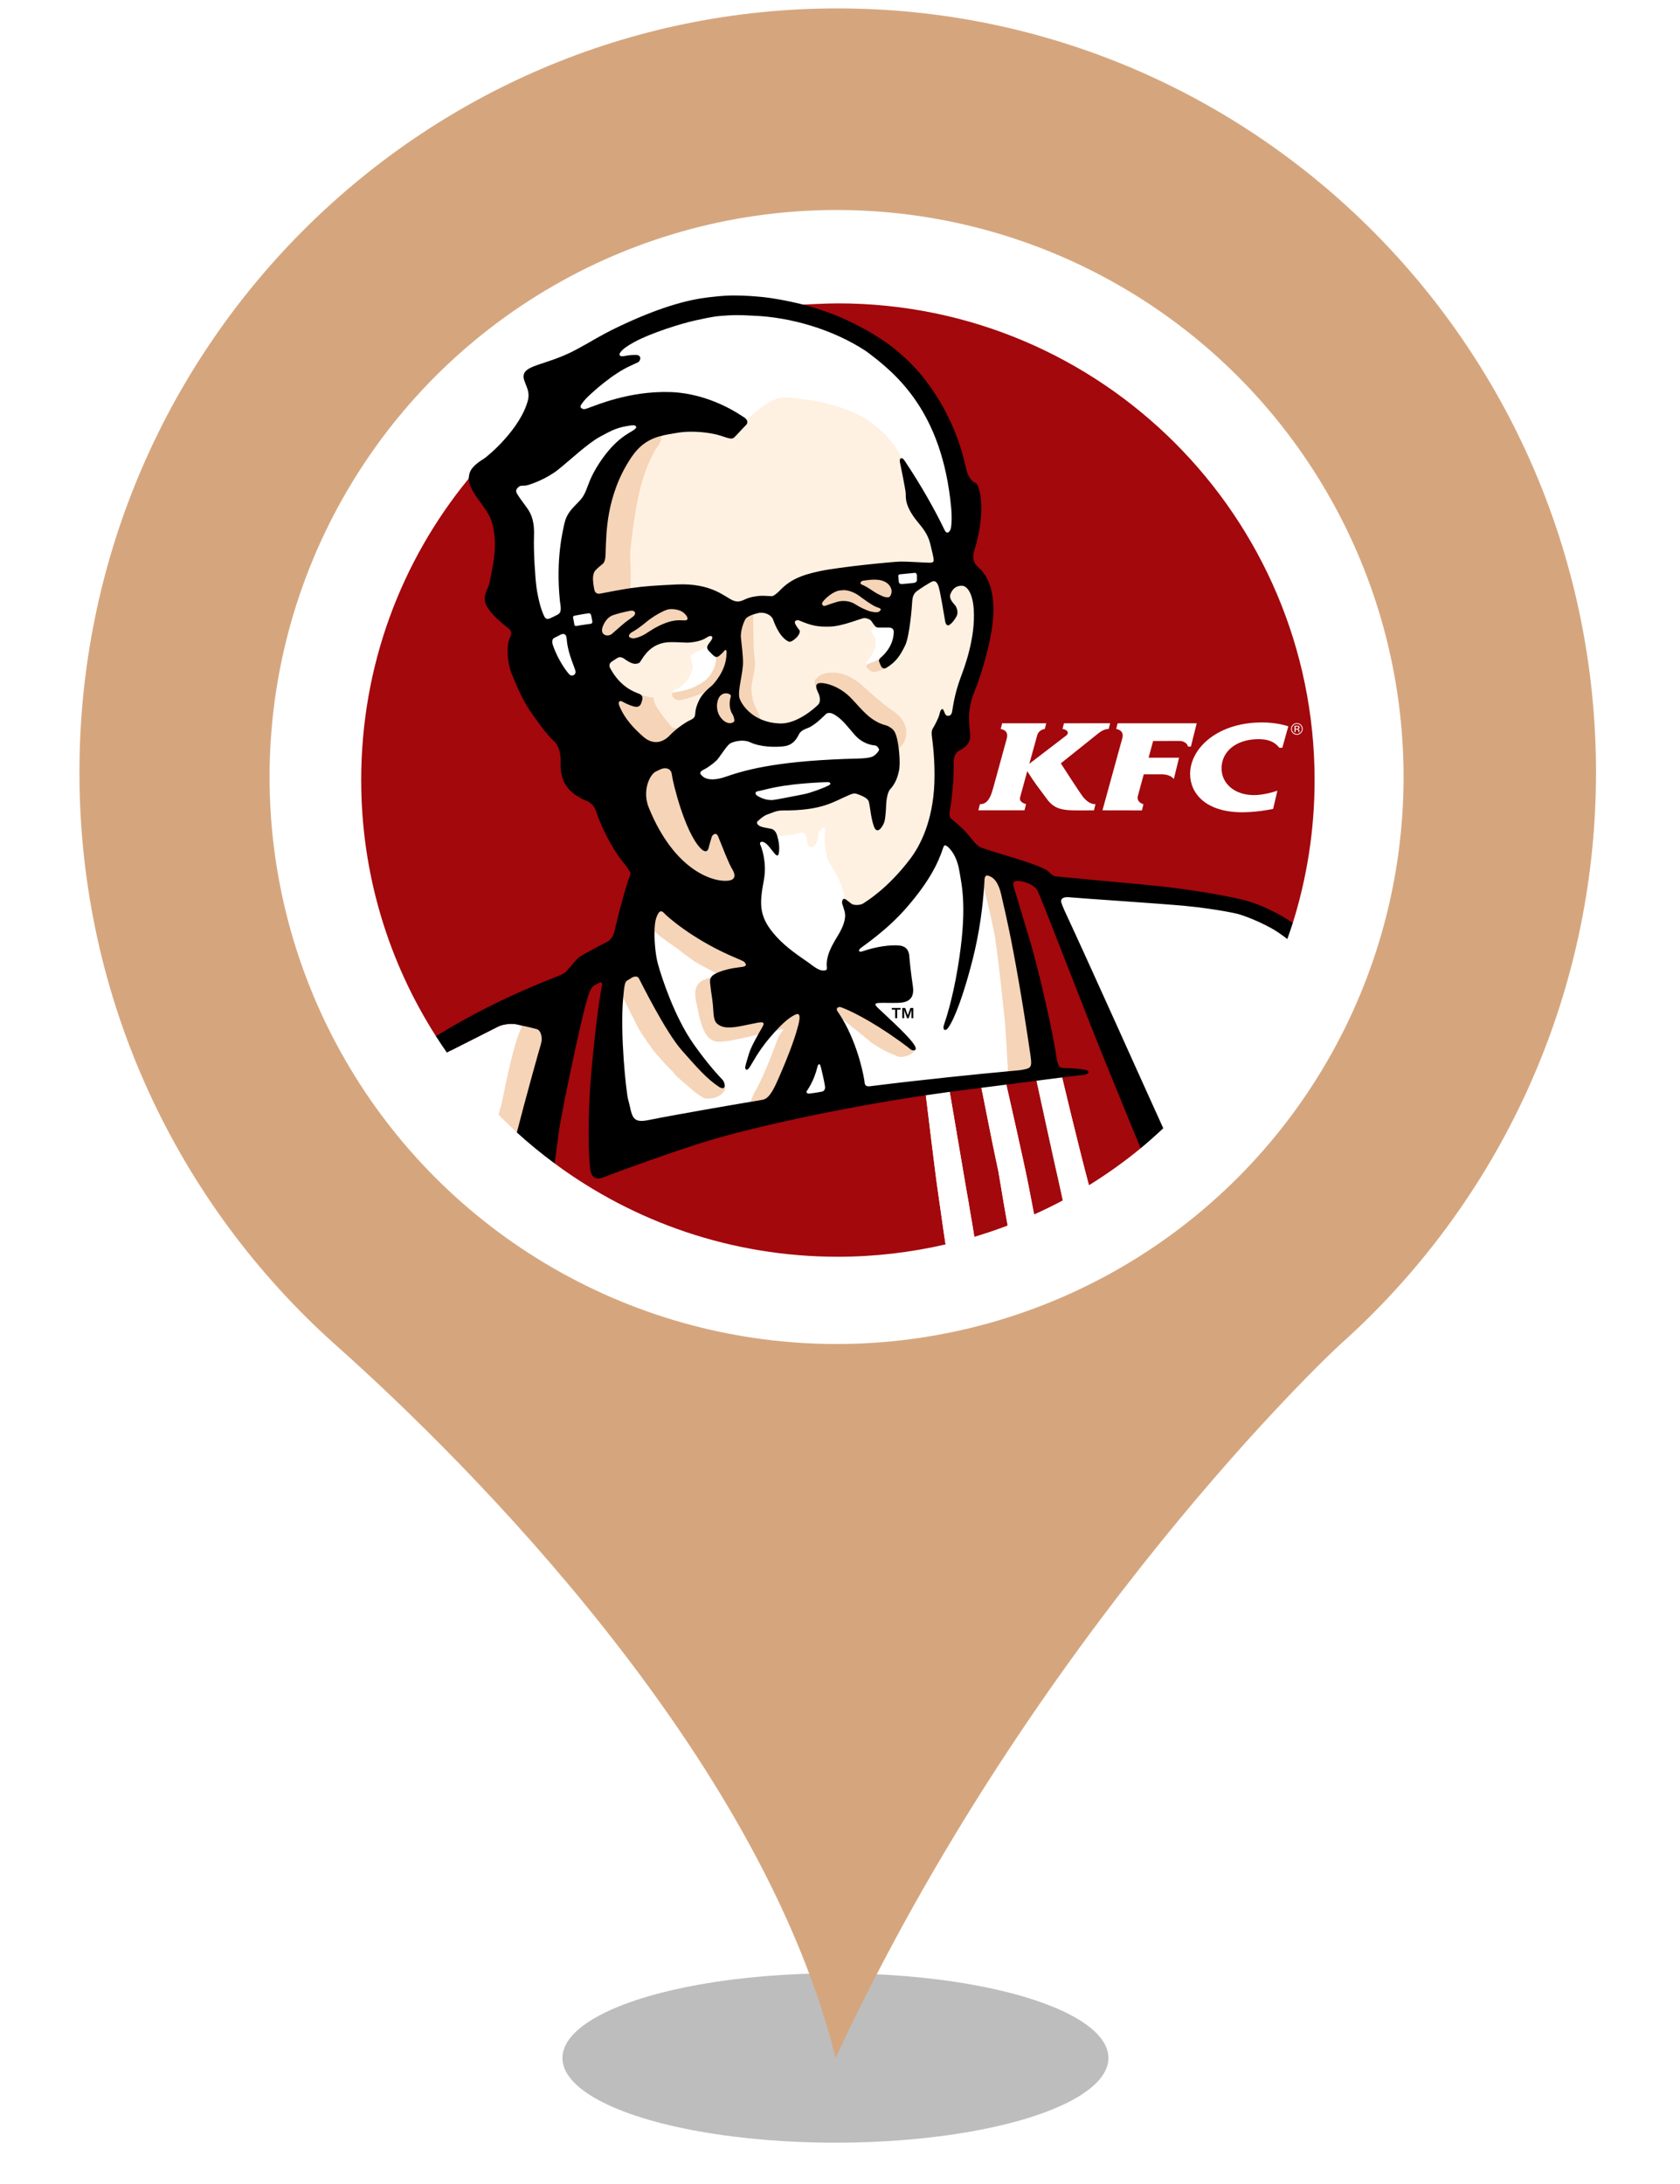 <?xml version="1.0" encoding="UTF-8" standalone="no"?><!-- Generator: Gravit.io --><svg xmlns="http://www.w3.org/2000/svg" xmlns:xlink="http://www.w3.org/1999/xlink" style="isolation:isolate" viewBox="0 0 400 520" width="400pt" height="520pt"><defs><clipPath id="_clipPath_DrCRBIsmyaA1pomKRHJlVPbqQ7hT2O7f"><rect width="400" height="520"/></clipPath></defs><g clip-path="url(#_clipPath_DrCRBIsmyaA1pomKRHJlVPbqQ7hT2O7f)"><g><defs><filter id="ilATuZFPJhJADxUzbiKU9SmYmmJnnBOH" x="-200%" y="-200%" width="400%" height="400%" filterUnits="objectBoundingBox" color-interpolation-filters="sRGB"><feGaussianBlur xmlns="http://www.w3.org/2000/svg" stdDeviation="4.294"/></filter></defs><g filter="url(#ilATuZFPJhJADxUzbiKU9SmYmmJnnBOH)"><ellipse vector-effect="non-scaling-stroke" cx="198.914" cy="490" rx="65" ry="20.167" fill="rgb(162,162,162)" fill-opacity="0.7"/></g><defs><filter id="bCnG0yV3Uo6gXIzqZMyVGGX02nvsq5vW" x="-200%" y="-200%" width="400%" height="400%" filterUnits="objectBoundingBox" color-interpolation-filters="sRGB"><feGaussianBlur xmlns="http://www.w3.org/2000/svg" stdDeviation="0"/></filter></defs><g filter="url(#bCnG0yV3Uo6gXIzqZMyVGGX02nvsq5vW)"><path d=" M 18.914 183.931 C 18.914 83.382 99.774 2 199.384 2 C 299.14 2 380 83.382 380 183.931 C 380 237.891 356.562 286.544 319.355 319.863 C 317.304 321.633 246.405 388.124 198.944 490 C 181.073 417.906 111.785 348.613 79.998 320.306 C 42.498 286.839 18.914 238.186 18.914 183.931 Z  M 311.005 183.931" fill="rgb(213,166,126)"/></g></g><circle vector-effect="non-scaling-stroke" cx="199.182" cy="185" r="135" fill="rgb(255,255,255)"/><circle vector-effect="non-scaling-stroke" cx="199" cy="184.333" r="120.333" fill="rgb(255,255,255)"/><g><g><g><g><g><path d=" M 199.503 72.23 C 196.775 72.23 191.452 72.515 191.235 72.528 C 192.266 72.803 111.615 114.181 111.615 113.747 C 111.59 113.887 111.552 114.003 111.478 114.095 C 95.49 133.653 86 158.498 86 185.731 C 86 208.176 92.539 229.081 103.783 246.695 C 103.859 246.654 132.413 274.311 132.063 277.019 C 150.923 290.97 174.242 299.228 199.499 299.228 C 208.321 299.228 216.891 298.186 225.139 296.286 C 224.988 295.392 224.852 294.496 224.729 293.614 L 223.239 283.151 C 222.79 280.289 220.446 260.834 220.446 260.834 L 220.438 260.777 L 222.933 259.819 C 222.933 259.819 226.213 259.955 226.131 259.965 C 226.131 259.965 229.457 279.531 230.036 282.925 L 230.661 286.517 C 230.903 287.964 231.107 289.399 231.405 290.885 C 231.614 292.122 231.8 293.307 231.983 294.487 C 234.674 293.679 237.324 292.781 239.925 291.788 C 239.529 289.564 239.099 287.272 239.063 286.933 L 237.723 278.973 C 235.952 270.761 234.824 264.67 233.997 260.618 C 233.879 260.036 233.659 259.001 233.659 259.001 L 236.221 257.977 L 239.6 258.24 C 239.6 258.24 243.911 277.105 244.987 282.809 L 246.217 289.159 C 248.529 288.114 250.818 287.009 253.041 285.813 L 252.33 282.554 C 252.255 282.239 252.172 281.86 252.075 281.438 C 250.628 275.065 246.784 257.314 246.784 257.314 L 249.867 256.103 L 252.878 256.527 L 252.892 256.527 C 252.892 256.527 256.761 272.892 259.271 282.206 C 263.582 279.531 267.713 276.592 271.607 273.38 C 271.607 273.38 307.549 219.578 307.806 219.756 C 311.175 209.015 313 197.585 313 185.731 C 312.999 123.047 262.184 72.23 199.503 72.23 Z " fill="rgb(163,8,12)"/></g></g></g></g><g><path d=" M 227.938 128.734 C 227.938 128.734 213.762 102.002 207.979 97.989 C 202.203 93.977 192.683 91.472 186.084 92.306 C 177.727 93.361 158.616 103.475 157.345 103.809 C 157.355 103.906 150.225 112.701 148.363 121.759 C 147.949 123.771 140.612 155.862 140.612 155.862 L 154.564 196.165 L 204.281 219.886 L 222.512 200.041 C 222.512 200.041 224.838 180.406 229.746 165.68 C 234.655 150.953 233.105 142.944 233.105 142.944 L 227.938 128.734 Z " fill="rgb(255,241,226)"/></g><g><path d=" M 171.139 231.466 C 170.988 231.523 170.85 231.585 170.721 231.643 C 170.85 231.585 170.988 231.523 171.139 231.466 Z " fill="rgb(255,255,255)"/><path d=" M 167.046 154.705 C 166.257 155.155 165.674 155.26 165.309 155.454 C 164.944 155.653 164.368 156.081 164.511 156.846 C 164.661 157.615 164.872 157.864 164.946 158.457 C 165.015 159.044 164.733 160.108 164.051 161.315 C 163.38 162.526 162.306 163.4 161.696 163.754 C 161.096 164.113 160.728 164.21 160.387 164.39 C 160.309 164.425 160.24 164.611 160.17 164.983 C 160.167 164.986 160.167 164.986 160.163 164.99 C 160.206 164.956 160.254 164.924 160.321 164.898 C 160.452 164.842 160.722 164.835 160.964 164.791 C 161.199 164.747 161.372 164.692 161.458 164.68 C 161.549 164.67 162.093 164.593 162.185 164.573 C 162.276 164.555 163.925 164.21 164.947 163.74 C 165.963 163.267 167.747 162.406 168.769 161.171 C 169.52 160.266 170.425 158.619 170.513 156.985 C 170.534 156.647 170.53 156.437 170.53 156.437 C 170.53 156.437 170.534 156.437 170.534 156.433 C 170.546 156.433 170.556 156.43 170.567 156.43 C 170.398 156.423 170.25 156.367 170.13 156.269 C 169.857 156.055 169.636 155.897 168.797 155.001 C 168.258 154.422 168.295 153.998 168.586 153.514 C 168.579 153.525 168.567 153.536 168.559 153.547 C 168.31 153.779 167.825 154.257 167.046 154.705 Z " fill="rgb(255,255,255)"/><path d=" M 208.728 149.363 C 208.728 149.363 208.268 149.402 208.11 149.472 C 207.984 149.524 207.747 149.612 207.585 149.829 C 207.424 150.05 207.386 150.436 207.725 150.851 C 208.07 151.264 208.544 152.036 208.505 152.697 C 208.48 152.988 208.523 153.938 208.214 154.622 C 207.869 155.398 207.471 156.163 207.197 156.508 C 207.039 156.711 206.309 157.519 206.202 158.091 C 206.173 158.211 206.202 158.344 206.259 158.47 C 206.259 158.47 206.267 158.463 206.267 158.473 C 206.263 158.477 206.267 158.484 206.263 158.491 C 206.278 158.446 206.296 158.402 206.331 158.361 C 206.514 158.157 206.885 157.95 207.531 157.751 C 208.389 157.479 208.997 157.156 209.471 156.795 C 209.414 156.862 209.399 156.939 209.363 157.016 C 209.412 156.897 209.467 156.78 209.574 156.687 C 209.829 156.468 213.192 154.21 213.278 150.565 C 213.311 149.196 211.535 149.015 210.796 148.991 C 210.246 148.967 209.211 149.471 208.773 149.365 C 208.766 149.362 208.753 149.35 208.737 149.347 C 208.744 149.347 208.744 149.35 208.744 149.35 C 208.745 149.359 208.731 149.359 208.728 149.363 Z " fill="rgb(255,255,255)"/><path d=" M 172.907 174.528 C 172.907 174.528 186.277 178.662 192.672 171.234 C 199.066 163.806 210.111 175.174 210.821 178.533 C 211.532 181.891 194.222 191.192 188.99 191.386 C 183.758 191.579 163.025 188.802 163.025 186.671 C 163.025 184.539 172.907 174.528 172.907 174.528 Z " fill="rgb(255,255,255)"/><path d=" M 227.776 121.404 C 225.65 98.855 215.275 87.554 207.818 82.069 C 199.981 76.905 181.339 72.357 172.552 72.768 C 162.186 73.252 138.245 84.56 137.319 85.395 C 136.436 86.201 120.381 113.047 122.366 117.844 C 124.352 122.64 127.166 145.291 128.083 147.11 C 128.362 147.655 132.941 162.413 135.963 161.869 C 139.008 161.321 141.847 147.862 141.711 146.82 C 141.324 143.849 135.932 130.461 136.35 128.573 C 136.774 126.69 151.176 104.143 152.207 103.351 C 152.934 102.797 177.638 99.725 177.781 99.963 C 177.778 99.957 177.778 99.949 177.768 99.942 L 177.765 99.938 C 179.492 98.433 183.496 94.465 187.075 94.608 C 190.65 94.755 200.873 96.032 206.648 100.05 C 212.431 104.062 214.217 107.99 214.708 109.089 C 214.704 109.089 214.697 109.095 214.693 109.095 C 214.887 109.123 222.931 127.41 225.289 127.475 C 226.862 127.518 228.035 124.114 227.776 121.404 Z " fill="rgb(255,255,255)"/><path d=" M 217.768 136.396 C 216.91 136.496 214.564 136.71 214.305 136.742 C 213.845 136.802 213.857 137.062 213.885 137.258 C 213.909 137.459 213.982 138.231 214.01 138.564 C 214.039 138.894 214.384 139.088 214.737 139.059 C 215.093 139.034 217.337 138.831 217.672 138.779 C 217.999 138.726 218.322 138.449 218.318 138.185 C 218.311 137.919 218.315 137.217 218.311 136.933 C 218.303 136.647 218.092 136.359 217.768 136.396 Z " fill="rgb(255,255,255)"/><path d=" M 124.42 244.221 C 124.865 244.318 125.34 244.427 125.799 244.534 C 124.774 244.296 123.658 244.052 123.019 243.894 C 122.703 243.815 122.205 243.769 121.629 243.78 C 120.668 243.801 119.482 243.99 118.524 244.471 C 117.312 245.073 109.616 248.976 106.39 250.605 C 110.082 255.896 114.203 260.858 118.72 265.441 C 119.002 264.277 124.047 258.983 124.757 255.881 C 125.729 251.63 123.31 246.017 124.42 244.221 Z " fill="rgb(255,255,255)"/><path d=" M 252.881 256.531 L 246.799 257.316 C 246.799 257.316 251.174 277.516 252.345 282.555 L 253.051 285.813 C 255.167 284.674 257.236 283.471 259.269 282.207 C 256.755 272.893 252.886 256.531 252.886 256.531 L 252.881 256.531 L 252.881 256.531 Z " fill="rgb(255,255,255)"/><g><path d=" M 216.138 241.729 L 215.527 239.986 L 214.827 239.986 L 214.827 242.428 L 215.272 242.428 L 215.272 240.463 L 215.951 242.428 L 216.342 242.428 L 217.014 240.463 L 217.014 242.428 L 217.463 242.428 L 217.463 239.986 L 216.762 239.986 L 216.138 241.729 Z " fill="none"/><path d=" M 212.338 240.395 L 213.134 240.395 L 213.134 242.428 L 213.616 242.428 L 213.616 240.395 L 214.414 240.395 L 214.414 239.986 L 212.338 239.986 L 212.338 240.395 Z " fill="none"/></g><path d=" M 288.125 175.707 C 285.053 178.028 283.352 181.162 283.361 184.299 C 283.376 188.949 287.137 193.426 295.85 193.398 C 298.012 193.383 299.92 193.164 301.654 192.87 C 302.16 192.788 302.656 192.696 303.126 192.599 L 304.139 188.271 C 302.451 188.836 300.317 189.302 298.608 189.31 C 293.967 189.325 290.856 186.573 290.849 182.965 C 290.841 181.042 291.632 179.353 293.061 178.118 C 294.592 176.794 296.848 175.993 299.67 175.993 C 301.905 175.993 303.212 176.611 304.103 177.493 C 304.282 177.666 304.447 177.847 304.591 178.037 L 305.318 178.037 L 306.741 172.93 C 305.275 172.446 303.102 172.039 300.81 172.013 C 295.474 171.942 291.138 173.43 288.125 175.707 Z " fill="rgb(255,255,255)"/><path d=" M 280.858 176.417 C 281.484 176.417 282.004 176.645 282.353 176.944 C 282.651 177.197 282.83 177.499 282.83 177.759 L 283.546 177.759 L 284.932 172.213 L 266.102 172.213 L 265.827 173.298 L 265.762 173.561 C 265.762 173.561 267.823 173.793 267.192 175.853 L 262.491 192.931 L 270.486 192.947 L 271.888 192.947 L 272.244 191.48 C 272.244 191.48 270.486 191.056 270.945 189.432 C 270.967 189.331 271.629 186.903 272.024 185.445 C 272.201 184.815 272.327 184.363 272.327 184.363 L 276.63 184.36 C 277.334 184.36 277.873 184.489 278.29 184.65 C 279.152 184.98 279.483 185.481 279.483 185.481 L 280.731 180.406 L 273.477 180.406 L 274.26 177.507 L 274.555 176.426 L 280.858 176.417 Z " fill="rgb(255,255,255)"/><path d=" M 257.978 189.883 C 257.42 189.286 252.582 181.75 252.582 181.75 L 261.138 174.902 L 261.422 174.674 C 261.805 174.354 262.165 174.128 262.481 173.963 C 263.39 173.496 263.976 173.563 263.976 173.563 L 264.319 172.198 L 253.322 172.214 L 253.048 173.295 L 252.983 173.563 C 253.73 173.615 254.773 174.283 253.921 175.079 C 253.809 175.174 245.082 181.843 245.082 181.843 L 245.15 181.607 L 246.965 175.034 C 247.348 173.721 248.759 173.563 248.759 173.563 L 249.104 172.21 L 238.605 172.213 L 238.335 173.295 L 238.266 173.562 C 238.768 173.691 240.202 173.97 239.705 175.854 C 236.201 188.517 236.602 187.264 236.365 187.954 C 235.58 190.955 234.404 191.369 233.696 191.445 C 233.542 191.46 233.409 191.46 233.312 191.465 L 233.168 192.033 L 232.945 192.93 L 242.528 192.93 L 243.926 192.93 L 244.293 191.444 C 244.293 191.444 242.551 191.099 242.882 189.842 C 243.051 189.21 243.492 187.607 243.88 186.193 C 244.257 184.82 244.591 183.617 244.591 183.617 C 246.495 186.67 246.933 187.047 249.232 190.201 C 251.347 193.119 253.608 192.982 259.066 192.945 C 259.511 192.942 259.971 192.938 260.467 192.938 L 260.83 191.479 C 259.446 191.488 258.53 190.478 257.978 189.883 Z " fill="rgb(255,255,255)"/><path d=" M 309.759 172.571 C 309.486 172.303 309.163 172.17 308.774 172.17 C 308.394 172.17 308.071 172.303 307.797 172.571 C 307.53 172.838 307.394 173.167 307.394 173.55 C 307.394 173.936 307.53 174.263 307.797 174.535 C 308.064 174.804 308.394 174.943 308.774 174.943 C 309.163 174.943 309.486 174.803 309.759 174.535 C 310.029 174.263 310.165 173.936 310.165 173.55 C 310.169 173.167 310.028 172.838 309.759 172.571 Z  M 309.623 174.399 C 309.393 174.634 309.106 174.753 308.775 174.753 C 308.445 174.753 308.164 174.635 307.935 174.399 C 307.705 174.167 307.586 173.884 307.586 173.55 C 307.586 173.223 307.705 172.939 307.935 172.707 C 308.168 172.472 308.445 172.354 308.775 172.354 C 309.106 172.354 309.386 172.472 309.623 172.707 C 309.853 172.939 309.968 173.223 309.968 173.55 C 309.968 173.883 309.853 174.167 309.623 174.399 Z " fill="rgb(255,255,255)"/><path d=" M 309.404 173.222 C 309.404 173.031 309.322 172.902 309.17 172.836 C 309.069 172.803 308.939 172.785 308.753 172.785 L 308.221 172.785 L 308.221 174.307 L 308.484 174.307 L 308.484 173.705 L 308.694 173.705 C 308.841 173.705 308.938 173.723 309.001 173.756 C 309.091 173.815 309.141 173.93 309.137 174.106 L 309.137 174.223 L 309.149 174.275 C 309.149 174.282 309.149 174.286 309.149 174.293 C 309.149 174.293 309.149 174.3 309.156 174.308 L 309.404 174.308 L 309.4 174.286 C 309.385 174.275 309.385 174.25 309.379 174.208 L 309.379 174.098 L 309.379 173.984 C 309.379 173.906 309.35 173.822 309.294 173.744 C 309.243 173.667 309.149 173.615 309.035 173.597 C 309.128 173.582 309.2 173.561 309.253 173.523 C 309.349 173.457 309.404 173.359 309.404 173.222 Z  M 308.98 173.488 C 308.927 173.51 308.843 173.517 308.733 173.517 L 308.486 173.517 L 308.486 172.969 L 308.712 172.969 C 308.863 172.966 308.974 172.987 309.042 173.025 C 309.108 173.061 309.143 173.138 309.143 173.25 C 309.142 173.363 309.087 173.443 308.98 173.488 Z " fill="rgb(255,255,255)"/><path d=" M 294.335 215.285 C 279.867 210.893 250.156 211.927 250.156 211.927 L 274.442 269.152 C 274.442 269.152 276.691 268.025 276.972 268.64 C 290.147 256.323 300.377 240.92 306.512 223.573 C 306.028 223.201 308.804 219.677 294.335 215.285 Z " fill="rgb(255,255,255)"/><g><path d=" M 217.463 240.281 L 217.463 239.986 L 217.222 239.986 L 217.463 240.281 Z " fill="none"/><g><path d=" M 217.463 240.281 L 217.463 239.986 L 217.222 239.986 L 217.463 240.281 Z " fill="none"/><path d=" M 244.996 282.81 C 243.912 277.107 239.597 258.241 239.597 258.241 C 239.597 258.241 245.325 256.736 246.669 253.456 C 248.012 250.179 244.972 245.128 244.828 243.138 C 244.207 237.196 241.872 212.861 238.046 207.823 C 235.818 204.89 225.57 199.101 224.773 199.136 C 221.091 199.297 213.728 215.332 207.575 216.785 C 203.475 217.754 200.578 213.765 201.242 214.066 C 201.23 214.058 201.216 214.051 201.209 214.044 C 201.209 214.044 201.216 213.585 200.53 211.43 C 199.844 209.266 198.407 206.997 198.141 206.484 C 197.883 205.969 197.103 204.849 197.076 204.721 C 197.055 204.594 196.771 203.873 196.57 202.558 C 196.188 200.022 196.363 198.323 196.378 198.169 C 196.386 198.014 196.456 197.554 196.477 197.461 C 196.493 197.364 196.456 197.199 196.338 197.17 C 196.216 197.149 195.889 197.069 195.547 197.421 C 194.834 198.14 194.802 198.277 194.788 198.398 C 194.764 198.512 194.837 198.729 194.815 198.98 C 194.738 199.778 194.598 200.388 194.241 200.97 C 193.885 201.559 193.654 201.761 193.15 201.713 C 192.638 201.667 192.211 201.261 192.149 200.209 C 192.083 199.158 191.876 198.798 191.665 198.55 C 191.455 198.291 190.976 198.172 190.812 198.182 C 190.651 198.182 190.516 198.326 189.408 198.598 C 188.309 198.878 186.562 198.972 186.304 198.983 C 186.042 198.998 185.083 199.095 185.076 199.098 C 185.277 199.848 181.047 198.694 180.336 199.265 C 178.882 200.428 178.203 207.977 177.493 211.892 C 177.493 211.895 177.493 211.899 177.492 211.903 L 153.66 214.315 L 145.328 233.692 C 145.328 233.692 147.847 272.058 147.847 272.639 C 147.847 273.221 200.552 261.207 200.552 261.207 L 220.436 260.777 C 220.436 260.777 220.441 260.792 220.445 260.83 C 220.585 261.976 222.789 280.287 223.238 283.154 L 224.729 293.61 C 224.851 294.498 224.987 295.396 225.138 296.282 C 227.444 295.75 229.729 295.158 231.981 294.483 C 231.798 293.304 231.61 292.115 231.403 290.887 C 231.107 289.397 230.903 287.963 230.663 286.516 L 230.032 282.923 C 229.457 279.532 226.124 259.971 226.124 259.971 L 229.617 257.765 L 233.66 259.001 C 233.767 259.497 233.875 260.034 233.998 260.617 C 234.827 264.676 235.959 270.761 237.723 278.965 L 239.064 286.932 C 239.1 287.27 239.532 289.562 239.929 291.788 C 242.055 290.972 244.15 290.093 246.215 289.159 L 244.996 282.81 Z " fill="rgb(255,255,255)"/></g></g></g><g><path d=" M 205.493 137.454 C 201.101 138.099 194.706 141.684 194.997 144.3 C 195.176 145.921 204.336 146.169 208.464 146.464 C 212.591 146.758 213.272 142.791 213.051 140.635 C 212.829 138.478 210.115 136.775 205.493 137.454 Z " fill="rgb(245,212,183)"/><path d=" M 235.466 207.873 C 233.286 207.646 234.299 211.18 234.274 211.538 L 234.274 211.545 C 235.377 215.705 236.292 219.855 237 223.611 C 237.009 223.981 237.037 224.306 237.082 224.569 C 237.395 226.206 238.041 231.497 239.284 243.448 C 239.572 247.428 239.823 251.58 239.989 255.072 C 240.102 255.064 247.444 255.489 247.444 255.489 C 247.444 255.489 247.153 245.22 244.876 232.334 C 242.599 219.449 239.184 208.26 235.466 207.873 Z " fill="rgb(245,212,183)"/><path d=" M 215.671 175.514 C 216.001 173.696 215.623 172.798 215.028 171.735 C 214.443 170.676 213.311 169.684 211.848 168.723 C 210.434 167.782 207.237 164.961 206.927 164.694 C 206.624 164.434 205.132 163.023 204.786 162.742 C 204.426 162.465 203.73 161.886 202.2 161.11 C 198.492 159.24 195.511 160.639 195.396 160.704 C 195.283 160.767 194.733 161.212 194.205 161.713 C 193.686 162.205 194.076 163.157 194.275 163.504 C 194.275 163.504 213.95 177.926 213.989 178.262 L 214.004 178.273 C 214.004 178.273 215.398 176.999 215.671 175.514 Z " fill="rgb(245,212,183)"/><path d=" M 207.531 157.751 C 206.885 157.951 206.514 158.157 206.331 158.362 C 206.296 158.403 206.282 158.448 206.267 158.492 C 206.252 158.526 206.252 158.561 206.252 158.595 C 206.252 158.624 206.252 158.649 206.252 158.674 C 206.259 158.709 206.273 158.737 206.28 158.768 C 206.297 158.804 206.316 158.842 206.338 158.877 C 206.352 158.901 206.366 158.926 206.387 158.951 C 206.415 158.996 206.455 159.039 206.495 159.084 C 206.512 159.105 206.531 159.123 206.552 159.143 C 206.602 159.193 206.657 159.246 206.718 159.298 C 206.733 159.312 206.747 159.326 206.765 159.337 C 206.834 159.397 206.906 159.452 206.976 159.511 C 206.991 159.518 206.997 159.526 207.013 159.537 C 207.099 159.6 207.186 159.657 207.272 159.716 C 207.275 159.72 207.279 159.72 207.282 159.723 C 207.379 159.786 207.472 159.846 207.562 159.904 C 207.659 159.962 207.796 159.992 207.961 159.996 C 208.119 160.003 208.313 159.981 208.523 159.944 C 209.212 159.808 210.095 159.46 210.842 159.101 C 210.842 159.105 210.835 159.101 210.828 159.105 C 210.784 159.12 209.416 156.862 209.47 156.796 C 208.997 157.157 208.393 157.48 207.531 157.751 Z " fill="rgb(245,212,183)"/><path d=" M 181.114 171.243 C 181.168 171.265 181.216 171.296 181.272 171.318 C 181.265 171.311 181.26 171.307 181.256 171.3 C 180.977 171.01 180.955 170.945 180.857 170.549 C 180.751 170.138 180.482 169.633 180.369 169.348 C 180.247 169.06 179.706 168.085 179.498 167.454 C 179.29 166.821 179.196 166.435 179.154 165.801 C 178.993 165.323 178.871 164.371 178.944 163.511 C 179.007 162.75 179.176 161.873 179.659 159.409 C 179.986 157.791 179.474 155.927 179.456 154.201 C 179.44 152.87 179.309 149.599 179.345 146.307 L 179.345 146.297 C 179.117 146.374 149.817 140.088 150.023 140.057 C 150.027 140.057 150.035 140.053 150.041 140.053 C 150.273 137.627 150.133 134.364 150.002 131.889 C 150.76 124.455 151.903 115.85 154.53 110.114 C 156.559 105.703 156.288 107.156 157.291 105.077 C 157.347 104.966 157.421 104.835 157.432 104.681 C 157.443 104.577 157.358 103.993 157.341 103.808 C 157.341 103.805 157.341 103.805 157.341 103.801 C 157.281 103.819 150.14 101.819 141.256 122.21 C 137.537 130.753 142.486 152.116 142.486 152.116 L 150.22 154.684 L 155.258 151.947 L 167.175 149.501 L 172.043 151.875 C 172.043 151.875 170.544 156.433 170.532 156.433 C 170.532 156.436 170.528 156.436 170.528 156.436 C 170.528 156.436 170.532 156.65 170.507 156.984 C 170.423 158.622 169.518 160.269 168.763 161.174 C 167.745 162.406 165.962 163.267 164.947 163.742 C 163.923 164.209 162.276 164.557 162.18 164.573 C 162.092 164.594 161.544 164.669 161.455 164.683 C 161.366 164.69 161.197 164.746 160.963 164.792 C 160.718 164.834 160.451 164.841 160.318 164.897 C 160.251 164.922 160.201 164.954 160.16 164.992 C 160.086 165.052 160.047 165.121 160.027 165.199 C 160.023 165.206 160.02 165.221 160.02 165.232 C 160.005 165.305 160.005 165.379 160.016 165.445 C 160.065 165.688 160.328 166.026 160.359 166.085 C 160.469 166.295 161.101 166.895 162.135 166.663 C 163.496 166.358 164.376 166.085 165.284 165.792 C 166.201 165.494 167.415 164.968 167.6 164.806 C 167.789 164.649 168.292 164.265 168.373 164.221 C 168.373 164.217 168.376 164.217 168.376 164.217 C 168.481 164.122 168.58 164.032 168.678 163.947 C 168.72 163.912 168.762 163.867 168.805 163.834 C 168.815 163.826 168.822 163.819 168.833 163.81 C 168.993 165.73 166.69 171.494 166.69 171.494 C 166.69 171.494 161.325 173.403 161.666 173.15 C 161.666 173.15 161.659 173.15 161.659 173.154 C 161.223 173.367 160.581 173.599 159.932 173.091 C 159.932 173.091 159.3 172.353 158.527 171.374 C 158.063 170.789 157.552 170.121 157.089 169.469 C 156.762 169.009 156.528 168.634 156.356 168.325 C 156.022 167.756 155.889 167.391 155.83 167.163 C 155.823 167.145 155.815 167.125 155.815 167.111 C 155.671 166.732 155.551 166.118 155.551 166.118 C 154.583 165.998 153.565 165.777 152.624 165.434 C 152.631 165.437 152.631 165.446 152.639 165.453 C 152.717 165.523 145.994 166.989 145.994 166.989 L 152.951 195.328 C 152.951 195.328 165.933 215.738 174.071 211.799 C 175.284 211.211 177.396 207.075 176.526 205.662 C 175.632 204.215 161.864 181.377 161.864 181.377 C 161.864 181.377 180.928 171.161 181.114 171.243 Z " fill="rgb(245,212,183)"/><path d=" M 207.503 248.27 C 210.046 249.959 210.93 250.354 213.71 251.516 C 214.595 251.933 216.928 251.459 217.927 249.965 C 217.909 249.972 217.891 249.993 217.877 250.005 C 217.869 250.008 217.869 250.008 217.862 250.008 C 217.797 250.048 204.019 239.236 202.223 238.597 C 201.583 238.37 198.065 239.662 198.517 240.312 C 198.923 240.897 200.624 242.67 200.664 242.738 C 203.066 244.606 206.087 247.099 207.503 248.27 Z " fill="rgb(245,212,183)"/><path d=" M 178.204 228.331 L 155.162 215.138 C 155.162 215.138 155.834 221.675 155.83 221.777 C 155.834 221.781 155.834 221.781 155.837 221.785 C 157.518 223.289 160.151 225.09 160.567 225.373 C 160.721 225.475 161.792 226.182 162.021 226.437 C 162.304 226.745 165.146 228.767 165.364 228.918 C 165.571 229.059 168.641 230.754 170.501 231.744 C 170.568 231.708 169.207 232.822 169.228 232.787 C 168.574 232.83 168.1 233.131 167.378 233.361 C 164.148 235.176 166.065 238.95 166.37 241.58 C 166.987 243.796 167.768 247.643 170.641 248.002 C 172.828 248.265 177.835 246.896 180.482 246.354 C 180.857 245.69 184.695 245.452 184.647 245.506 C 185.325 245.303 186.233 244.984 186.508 245.035 C 186.673 245.064 185.908 245.876 185.465 246.706 C 185.019 247.543 182.265 255.675 179.7 260.007 C 178.84 261.781 179.247 261.048 178.723 262.338 L 178.723 262.342 L 183.92 263.532 L 192.317 242.216 L 178.204 228.331 Z " fill="rgb(245,212,183)"/><path d=" M 152.066 244.9 C 152.96 246.56 155.537 250.041 155.663 250.238 C 155.789 250.432 156.344 251.03 156.998 251.761 C 157.654 252.49 158.216 253.127 158.374 253.313 C 158.532 253.493 159.761 254.768 160.078 255.06 C 160.394 255.351 160.76 255.944 161.026 256.191 C 161.935 257.007 165.283 259.917 165.606 260.157 C 165.929 260.403 167.526 261.474 167.814 261.513 C 170.689 261.878 172.1 260.303 172.392 259.836 C 172.686 259.38 172.742 259.183 172.561 258.5 C 172.557 258.549 161.46 250.211 154.097 234.177 C 153.812 233.556 151.258 230.463 148.913 232.336 C 146.988 233.873 148.38 237.558 148.38 237.558 L 148.38 237.579 C 149.111 239.089 151.301 243.485 152.066 244.9 Z " fill="rgb(245,212,183)"/><path d=" M 130.278 246.481 C 131.021 243.703 124.863 244.322 124.419 244.221 C 122.499 247.329 120.461 257.882 119.423 262.825 C 119.244 263.381 119.002 264.276 118.717 265.432 C 120.131 266.869 121.576 268.273 123.061 269.631 C 124.133 265.461 130.081 247.219 130.278 246.481 Z " fill="rgb(245,212,183)"/></g><g><g><path d=" M 309.149 174.274 C 309.149 174.281 309.153 174.289 309.153 174.292 C 309.153 174.292 309.153 174.299 309.156 174.307 C 309.153 174.3 309.153 174.292 309.153 174.292 C 309.152 174.289 309.149 174.282 309.149 174.274 Z " fill="rgb(163,8,12)"/><path d=" M 295.155 214.053 C 291.72 213.292 283.588 211.66 272.626 210.653 C 261.67 209.656 252.702 208.8 251.469 208.667 C 250.341 208.554 249.932 207.52 248.908 207.006 C 245.194 205.143 238.175 203.415 233.776 201.866 C 232.688 201.489 231.972 200.526 230.47 198.694 C 229.557 197.578 228.94 197.074 228.158 196.366 C 227.69 195.938 226.671 195.076 226.398 194.868 C 226.132 194.652 225.945 194.035 226.176 192.835 C 226.406 191.63 227.125 186.934 227.066 181.465 C 227.051 179.997 227.697 179.056 228.385 178.713 C 228.754 178.526 231.161 177.456 230.999 175.09 C 230.829 172.696 230.09 169.356 232.016 164.656 C 233.88 160.101 236.207 151.972 236.489 146.61 C 236.787 140.913 235.356 137.238 233.109 135.249 C 232.232 134.48 231.197 133.318 232.042 130.838 C 232.944 128.169 234.581 120.881 232.972 116.06 C 232.612 114.99 232.203 114.983 231.958 114.853 C 231.711 114.728 230.543 113.833 230.104 111.866 C 229.515 109.273 227.619 100.056 220.47 90.686 C 216.683 85.711 212.639 82.753 211.024 81.561 C 209.917 80.841 207.974 79.487 205.649 78.251 C 202.324 76.492 199.684 75.15 194.374 73.432 C 193.871 73.274 192.734 72.926 191.232 72.525 C 191.228 72.525 191.215 72.525 191.215 72.525 C 191.215 72.525 186.691 71.315 181.799 70.743 C 180.963 70.666 179.82 70.56 178.523 70.472 C 173.486 70.177 171.648 70.487 169.029 70.75 C 168.749 70.777 168.464 70.82 168.182 70.858 C 167.66 70.928 167.12 71.008 166.555 71.097 C 158.773 72.429 150.856 76.079 147.006 77.915 C 144.832 78.947 142.909 80.022 141.14 81.029 C 141.091 81.06 141.029 81.096 140.996 81.115 C 140.54 81.394 139.826 81.791 139.13 82.173 C 138.042 82.787 137.002 83.362 135.994 83.854 C 132.878 85.37 130.136 86.146 128.132 86.842 C 127.768 86.978 127.463 87.093 127.227 87.174 C 125.782 87.737 124.861 88.318 124.692 89.277 C 124.384 90.997 126.409 92.594 125.686 95.339 C 123.906 102.088 116.287 108.566 115.066 109.313 C 111.528 111.473 111.749 112.975 111.612 113.744 C 111.612 114.459 111.759 115.253 112.166 116.11 C 113.345 118.608 115.526 120.749 116.593 123.006 C 117.663 125.266 118.273 129.226 117.473 133.854 C 116.708 138.33 116.469 139.323 116.071 140.144 C 115.676 140.968 114.878 142.568 115.978 144.472 C 117.083 146.381 119.41 148.328 120.87 149.449 C 121.647 150.049 122.049 150.593 121.473 151.674 C 120.525 153.443 120.767 157.616 121.666 159.95 C 123.022 163.512 124.615 166.906 126.093 169.088 C 127.573 171.269 130.212 174.98 131.765 176.322 C 133.311 177.673 133.524 180.014 133.493 181.468 C 133.461 182.913 133.258 187.012 137.469 189.577 C 139.545 190.852 139.731 190.531 140.492 191.157 C 141.253 191.772 141.611 192.091 142.138 193.75 C 142.664 195.404 145.058 201.2 148.355 205.281 C 149.316 206.466 149.85 207.306 149.965 207.501 C 150.081 207.695 150.26 207.91 149.843 208.887 C 149.429 209.864 147.765 215.428 146.437 221.179 C 146.194 222.233 145.838 223.62 144.515 224.271 C 143.189 224.91 140.229 226.545 139.152 227.14 C 138.068 227.736 137.533 228.06 136.286 229.611 C 135.731 230.301 135.327 230.706 134.977 231.127 C 134.775 231.37 134.686 231.526 133.632 232.075 C 132.719 232.55 119.169 237.317 104.801 246.106 C 104.445 246.321 104.113 246.512 103.782 246.695 C 104.629 248.017 105.492 249.326 106.391 250.604 C 109.616 248.973 117.312 245.072 118.522 244.469 C 119.477 243.988 120.665 243.801 121.625 243.778 C 122.204 243.767 122.7 243.815 123.015 243.893 C 123.66 244.051 124.77 244.296 125.801 244.531 C 125.896 244.552 125.991 244.576 126.09 244.597 C 126.153 244.611 126.216 244.625 126.282 244.644 C 126.708 244.748 127.101 244.842 127.419 244.928 C 127.437 244.935 127.452 244.935 127.469 244.942 C 127.624 244.986 127.764 245.024 127.872 245.057 C 128.787 245.358 129.274 247.075 128.779 248.638 C 128.691 248.932 128.406 249.924 127.988 251.389 C 127.78 252.126 127.542 252.974 127.282 253.914 C 127.02 254.856 126.734 255.892 126.432 256.991 C 125.373 260.841 124.129 265.461 123.059 269.631 C 125.926 272.246 128.935 274.707 132.062 277.019 C 132.412 274.311 132.78 271.492 133.065 269.441 C 133.813 264.09 138.087 244.267 139.294 239.76 C 140.172 236.481 140.629 234.986 141.783 234.469 C 142.129 234.319 142.523 234.089 142.751 233.977 C 142.979 233.872 143.478 233.751 143.324 234.62 C 143.147 235.651 142.257 239.857 140.948 253.506 C 140.039 262.975 140.017 271.361 140.344 276.406 C 140.485 278.553 140.522 281.589 143.808 280.273 C 147.648 278.739 160.737 274.045 167.73 271.891 C 178.989 268.418 200.093 263.779 220.433 260.777 L 226.121 259.969 C 226.121 259.969 229.45 279.533 230.024 282.924 L 230.656 286.513 L 230.03 282.924 C 229.452 279.533 226.126 259.969 226.126 259.969 C 226.923 259.859 227.725 259.757 228.515 259.656 C 230.336 259.426 232.046 259.211 233.655 259.002 L 239.596 258.241 C 242.376 257.885 244.761 257.58 246.782 257.316 C 246.782 257.316 250.622 275.066 252.066 281.443 C 252.167 281.862 252.253 282.24 252.325 282.557 L 253.036 285.815 C 253.04 285.815 253.044 285.815 253.047 285.815 L 252.34 282.557 C 251.168 277.513 246.794 257.316 246.794 257.316 L 252.876 256.533 C 254.675 256.303 256.967 256.016 257.65 255.983 C 259.079 255.923 259.703 255.115 258.612 254.787 C 257.824 254.557 256.004 254.375 255.084 254.352 C 254.732 254.349 254.093 254.341 253.711 254.335 C 252.303 254.31 251.901 254.032 251.592 251.957 C 250.715 245.872 247.325 230.787 244.891 222.834 C 242.534 215.162 241.952 212.953 241.385 211.263 C 240.889 209.808 241.85 209.719 242.312 209.74 C 244.029 209.822 246.407 210.714 247.089 212.182 C 248.598 215.455 258.921 242.494 263.066 252.574 C 265.681 258.925 268.727 266.569 271.604 273.379 C 273.447 271.864 275.225 270.268 276.967 268.638 C 271.612 256.864 259.69 230.19 253.404 216.692 C 253.178 216.206 252.872 215.419 252.718 214.957 C 252.665 214.803 252.642 214.666 252.642 214.544 C 252.65 213.683 253.788 213.563 254.352 213.618 C 256.571 213.84 276.73 215.169 282.234 215.695 C 285.866 216.038 289.489 216.592 291.91 217.024 C 292.471 217.128 292.964 217.222 293.381 217.304 C 293.898 217.407 294.287 217.489 294.538 217.558 C 296.334 218.026 299.501 219.28 302.434 220.852 C 303.647 221.499 305.028 222.44 306.507 223.576 C 306.953 222.31 307.397 221.042 307.801 219.761 C 306.745 219.029 305.559 218.281 304.394 217.655 C 301.045 215.87 298.219 214.735 295.155 214.053 Z  M 131.009 147.202 C 130.461 147.437 129.966 147.5 129.587 146.753 C 128.668 144.935 127.969 141.699 127.703 139.596 C 127.428 137.495 127.008 131.223 127.141 127.796 C 127.287 124.367 126.618 122.451 125.392 120.811 C 124.164 119.174 123.374 118.037 123.072 117.485 C 122.693 116.797 122.947 116.326 123.672 115.801 C 124.023 115.554 124.742 115.702 125.298 115.587 C 126.397 115.366 130.067 114.035 132.801 111.89 C 135.529 109.746 139.878 105.597 142.828 104.001 C 145.77 102.404 147.076 101.676 150.519 101.263 C 151.129 101.192 152.045 101.518 151.011 102.305 C 149.978 103.092 146.665 104.266 142.801 110.096 C 140.429 113.663 140.042 115.723 139.291 117.324 C 138.536 118.923 137.814 119.376 136.62 120.671 C 136.039 121.289 134.854 122.587 134.427 124.47 C 134.013 126.354 132.297 132.992 133.305 143.031 C 133.424 144.2 133.905 145.756 132.809 146.321 C 132.132 146.672 131.552 146.97 131.009 147.202 Z  M 135.74 160.729 C 135.157 160.314 132.771 157.085 131.609 153.495 C 131.481 153.116 131.342 152.152 131.97 151.877 C 132.486 151.656 133.17 151.259 133.526 151.09 C 133.886 150.909 134.785 150.673 134.909 151.968 C 135.034 153.267 135.147 154.797 136.627 158.626 C 136.895 159.311 136.95 159.525 137.02 159.799 C 137.211 160.594 136.28 161.114 135.74 160.729 Z  M 140.6 148.533 C 140.442 148.56 138.805 148.757 137.922 148.922 C 137.374 149.023 136.81 149.228 136.747 148.7 C 136.673 148.1 136.497 147.308 136.446 147.094 C 136.398 146.872 136.505 146.661 136.77 146.598 C 137.421 146.448 139.933 146.025 140.176 146.013 C 140.419 146.01 140.664 146.092 140.77 146.595 C 140.865 147.099 140.986 147.637 141.015 147.855 C 141.044 148.08 141.107 148.455 140.6 148.533 Z  M 141.493 140.334 C 141.342 139.569 141.13 138.259 141.198 137.444 C 141.222 137.119 141.32 136.307 141.71 135.869 C 142.261 135.244 142.993 134.676 143.468 134.291 C 144.333 133.584 144.153 131.752 144.216 130.701 C 144.406 127.648 144.135 118.007 150.391 108.783 C 150.632 108.433 150.878 108.109 151.12 107.804 C 151.194 107.713 151.267 107.628 151.341 107.538 C 151.521 107.327 151.7 107.123 151.885 106.934 C 151.963 106.85 152.039 106.769 152.121 106.692 C 152.342 106.474 152.566 106.266 152.79 106.078 C 152.823 106.052 152.852 106.024 152.882 105.997 C 153.135 105.793 153.389 105.608 153.642 105.432 C 153.734 105.372 153.825 105.313 153.916 105.26 C 154.091 105.145 154.267 105.042 154.443 104.942 C 154.543 104.888 154.642 104.832 154.744 104.78 C 154.936 104.681 155.134 104.589 155.329 104.502 C 155.404 104.471 155.477 104.435 155.55 104.401 C 155.804 104.295 156.064 104.2 156.322 104.112 C 156.433 104.074 156.54 104.042 156.649 104.008 C 156.823 103.954 156.996 103.902 157.169 103.854 C 157.228 103.839 157.282 103.818 157.342 103.803 C 157.342 103.806 157.342 103.806 157.342 103.81 C 158.615 103.471 159.921 103.28 161.24 103.056 C 164.964 102.424 169.306 103.015 171.539 103.726 C 173.313 104.288 174.212 104.719 174.806 104.158 C 175.402 103.6 176.957 101.838 177.617 101.213 C 177.707 101.125 177.779 101.028 177.827 100.932 C 177.848 100.9 177.858 100.866 177.873 100.834 C 177.897 100.771 177.918 100.704 177.928 100.639 C 177.932 100.603 177.94 100.565 177.94 100.525 C 177.94 100.463 177.932 100.4 177.922 100.333 C 177.915 100.301 177.915 100.263 177.899 100.231 C 177.875 100.139 177.834 100.051 177.779 99.967 C 177.634 99.726 177.404 99.511 177.119 99.34 C 176.395 98.914 169.126 93.58 159.328 93.341 C 149.754 93.102 141.983 96.49 139.922 97.199 C 139.505 97.339 139.291 97.413 139.046 97.416 C 138.803 97.423 137.968 97.138 138.277 96.534 C 138.617 95.889 139.466 94.896 140.349 94.092 C 141.275 93.257 145.805 88.992 150.28 87.017 C 151.108 86.655 151.309 86.504 151.839 86.297 C 152.517 86.041 152.917 84.514 151.421 84.51 C 149.887 84.499 149.276 84.671 148.466 84.798 C 147.655 84.933 147.209 84.57 147.721 83.875 C 148.227 83.182 149.228 82.413 151.034 81.432 C 154.955 79.295 162.128 77.043 165.519 76.301 C 169.94 75.333 170.481 75.27 173.415 75.091 C 176.159 74.933 178.354 75.126 179.393 75.168 C 188.185 75.502 198.309 78.412 206.148 83.573 C 213.601 89.057 224.327 98.192 226.453 120.745 C 226.708 123.451 226.529 124.985 226.424 125.663 C 226.331 126.34 225.563 127.586 224.887 126.171 C 222.664 121.51 219.226 115.411 215.347 109.63 C 215.117 109.287 214.883 109.122 214.693 109.097 C 214.613 109.081 214.546 109.094 214.477 109.123 C 214.46 109.133 214.449 109.151 214.431 109.164 C 214.394 109.192 214.354 109.228 214.326 109.277 C 214.311 109.311 214.293 109.347 214.282 109.383 C 214.264 109.432 214.253 109.487 214.247 109.541 C 214.239 109.59 214.231 109.635 214.231 109.685 C 214.231 109.8 214.239 109.926 214.271 110.064 C 214.368 110.473 215.604 116.589 215.649 117.441 C 215.703 118.29 215.287 120.375 218.454 124.222 C 219.748 125.801 220.897 127.15 221.486 129.479 C 222.068 131.8 222.265 132.792 222.269 133.039 C 222.278 133.282 222.557 133.973 221.436 133.98 C 220.322 133.983 216.069 133.674 214.25 133.716 C 212.428 133.759 199.857 134.992 195.181 135.986 C 190.503 136.981 187.986 138.159 185.584 140.683 C 185.006 141.29 184.198 141.855 184.014 141.907 C 183.84 141.956 183.23 141.943 182.038 141.862 C 180.851 141.785 178.792 142.076 177.71 142.565 C 176.622 143.051 175.846 143.504 174.536 142.97 C 172.662 142.212 169.449 138.751 161.105 139.159 C 156.083 139.405 153.51 139.542 150.024 140.057 C 149.821 140.09 149.611 140.12 149.402 140.153 C 149.27 140.174 149.133 140.195 148.997 140.218 C 148.923 140.229 148.847 140.24 148.769 140.254 C 147.35 140.486 145.747 140.784 143.768 141.17 C 143.494 141.222 143.224 141.278 142.941 141.331 C 142.169 141.486 141.636 141.14 141.493 140.334 Z  M 218.322 138.182 C 218.322 138.448 217.999 138.723 217.668 138.779 C 217.341 138.831 215.096 139.036 214.737 139.063 C 214.385 139.088 214.04 138.894 214.011 138.562 C 213.982 138.235 213.909 137.459 213.889 137.256 C 213.853 137.065 213.845 136.8 214.302 136.741 C 214.568 136.708 216.909 136.498 217.772 136.396 C 218.096 136.358 218.307 136.649 218.315 136.932 C 218.315 137.216 218.315 137.919 218.322 138.182 Z  M 207.823 140.702 C 207.128 140.214 205.908 139.445 205.168 139.175 C 204.658 138.992 204.836 138.354 205.563 138.252 C 208.092 137.884 209.715 137.884 210.973 138.669 C 211.893 139.239 212.503 140.345 212.222 141.32 C 211.891 142.439 211.453 142.196 210.904 142.187 C 210.354 142.177 208.509 141.193 207.823 140.702 Z  M 209.285 145.636 C 208.84 145.936 207.385 145.669 206.856 145.462 C 205.772 145.036 205.002 144.742 203.494 143.785 C 202.509 143.16 200.797 142.851 199.298 143.303 C 198.311 143.602 197.517 143.851 196.648 144.187 C 195.777 144.521 195.598 143.727 195.826 143.388 C 196.051 143.049 197.43 141.434 199.259 140.748 C 199.643 140.601 200.426 140.52 200.811 140.512 C 201.99 140.478 203.451 141.053 204.557 141.861 C 205.673 142.675 207.445 144.002 208.609 144.499 C 209.155 144.734 210.34 144.907 209.285 145.636 Z  M 172.923 184.896 C 168.511 186.441 167.274 184.889 166.881 184.429 C 166.49 183.969 166.973 183.52 167.44 183.302 C 168.489 182.814 169.894 181.751 170.603 181.059 C 171.316 180.367 172.701 177.961 173.701 177.115 C 174.175 176.711 176.738 175.84 178.665 176.759 C 180.957 177.851 184.526 177.964 186.717 177.679 C 188.906 177.385 189.741 175.784 190.216 174.839 C 190.69 173.886 191.852 173.537 192.462 173.286 C 194.143 172.599 196.369 170.292 196.597 170.057 C 196.824 169.815 197.518 169.474 198.621 170.12 C 200.629 171.3 201.649 172.861 203.513 174.978 C 205.377 177.097 207.583 177.428 208.23 177.469 C 208.877 177.51 209.279 178.26 209.309 178.466 C 209.344 178.672 208.806 179.389 208.403 179.691 C 207.999 179.992 207.777 180.526 204.208 180.611 C 186.297 181.052 178.238 183.036 172.923 184.896 Z  M 197.215 187.051 C 196.152 187.601 192.992 188.792 191.418 189.095 C 189.84 189.398 184.83 190.414 183.985 190.482 C 182.932 190.563 181.457 190.248 180.177 189.372 C 179.919 189.194 179.57 188.506 180.504 188.368 C 182.237 188.111 185.035 186.81 195.213 186.292 C 196.307 186.235 196.821 186.213 197.083 186.207 C 197.345 186.201 198.285 186.502 197.215 187.051 Z  M 173.634 209.649 C 170.08 210.235 160.617 207.458 154.464 192.275 C 152.879 188.369 154.618 184.483 156.144 183.697 C 157.049 183.237 157.539 183.05 157.848 182.973 C 158.182 182.888 159.793 182.678 159.976 184.491 C 160.121 185.956 162.966 197.99 166.792 201.969 C 167.735 202.956 168.481 202.895 168.724 201.876 C 168.933 200.942 169.346 199.714 169.466 199.246 C 169.55 198.908 170.474 197.888 170.997 199.188 C 172.122 201.948 173.48 205.562 174.372 207.009 C 175.245 208.421 174.964 209.428 173.634 209.649 Z  M 174.336 169.948 C 174.67 170.411 174.877 171.254 174.851 171.626 C 174.817 172.055 173.349 172.834 171.823 171.121 C 170.296 169.405 170.594 167.032 171.226 166.024 C 172.234 164.417 174.213 165.218 174.022 165.791 C 173.361 167.777 173.996 169.481 174.336 169.948 Z  M 162.993 147.713 C 161.851 147.676 160.622 147.536 158.538 148.308 C 156.205 149.17 154.705 150.294 153.62 150.96 C 152.505 151.655 151.325 151.954 150.929 151.982 C 150.536 152.017 149.104 151.828 150.091 150.791 C 150.353 150.507 150.981 150.294 151.935 149.598 C 152.617 149.096 153.123 148.738 153.899 148.085 C 155.281 146.907 158.1 145.204 159.328 145.053 C 160.229 144.945 161.823 145.115 162.771 145.891 C 163.758 146.701 164.137 147.75 162.993 147.713 Z  M 143.362 149.736 C 143.482 148.989 144.299 147.019 146.021 146.448 C 146.253 146.378 147.111 146.099 147.827 145.914 C 148.673 145.701 149.582 145.514 150.046 145.43 C 151.291 145.213 151.554 146.161 150.77 146.779 C 150.256 147.188 149.435 147.721 148.71 148.309 C 147.607 149.211 146.547 150.214 145.728 150.895 C 144.73 151.726 143.114 151.27 143.362 149.736 Z  M 149.21 171.191 C 149.206 171.188 149.203 171.184 149.203 171.184 C 149.196 171.173 149.192 171.166 149.185 171.157 C 148.877 170.724 148.589 170.268 148.32 169.804 C 148.263 169.702 148.207 169.598 148.148 169.495 C 147.879 168.998 147.628 168.495 147.431 167.965 C 147.045 166.94 147.691 166.789 148.122 167.012 C 148.552 167.242 149.811 167.976 151.156 168.26 C 151.977 168.429 152.465 168.035 152.658 167.443 C 152.686 167.354 152.724 167.245 152.764 167.127 C 152.787 167.075 152.805 167.019 152.823 166.961 C 152.834 166.927 152.844 166.892 152.857 166.854 C 152.874 166.789 152.889 166.727 152.903 166.66 C 152.915 166.626 152.919 166.59 152.925 166.556 C 152.941 166.488 152.948 166.421 152.956 166.352 C 152.959 166.317 152.959 166.285 152.963 166.247 C 152.963 166.179 152.956 166.112 152.948 166.042 C 152.945 166.012 152.941 165.979 152.933 165.951 C 152.917 165.877 152.888 165.807 152.855 165.738 C 152.841 165.716 152.835 165.693 152.824 165.675 C 152.777 165.594 152.714 165.52 152.638 165.45 C 152.538 165.363 152.413 165.281 152.252 165.218 C 151.08 164.748 147.76 163.699 145.267 159.062 C 144.905 158.406 145.247 157.848 145.49 157.652 C 145.733 157.458 146.601 156.905 147.017 156.648 C 147.437 156.391 148.006 156.421 148.599 156.83 C 149.168 157.237 150.406 158.139 151.399 158.051 C 152.321 157.961 152.414 157.583 152.578 157.344 C 153.228 156.395 154.99 152.949 159.607 152.893 C 161.512 152.868 163.296 153.044 163.935 153.005 C 164.567 152.964 166.82 152.761 168.147 151.858 C 169.454 150.959 170.011 151.606 169.256 152.589 C 169.144 152.736 169.042 152.865 168.947 152.995 C 168.909 153.041 168.881 153.082 168.847 153.126 C 168.744 153.262 168.656 153.392 168.579 153.516 C 168.291 154.002 168.255 154.424 168.792 155.002 C 169.634 155.898 169.853 156.059 170.127 156.27 C 170.249 156.367 170.394 156.424 170.564 156.428 C 170.634 156.428 170.711 156.414 170.789 156.393 C 170.822 156.382 170.853 156.382 170.891 156.368 C 171.008 156.316 171.131 156.245 171.266 156.131 C 171.748 155.705 172.071 155.452 172.491 154.909 C 172.803 154.508 173.068 154.912 172.99 155.539 C 172.929 156.028 173.148 159.162 169.733 163.016 C 169.621 163.145 169.361 163.359 169.038 163.633 C 168.961 163.696 168.888 163.759 168.803 163.833 C 168.761 163.868 168.719 163.91 168.677 163.946 C 168.57 164.039 168.464 164.138 168.354 164.24 C 168.266 164.321 168.177 164.418 168.088 164.506 C 167.996 164.598 167.908 164.682 167.816 164.78 C 167.76 164.84 167.704 164.91 167.647 164.977 C 167.532 165.106 167.415 165.237 167.3 165.38 C 167.265 165.429 167.231 165.479 167.198 165.525 C 167.069 165.693 166.943 165.864 166.83 166.043 C 166.685 166.275 166.55 166.517 166.432 166.77 C 165.482 168.798 165.605 169.467 165.502 170.206 C 165.409 170.938 164.84 171.23 164.2 171.526 C 163.814 171.703 162.791 172.295 161.657 173.153 L 161.663 173.147 C 161.324 173.402 160.978 173.686 160.636 173.979 C 160.57 174.039 160.506 174.094 160.445 174.153 C 160.102 174.455 159.764 174.775 159.452 175.108 C 159.245 175.326 159.032 175.518 158.818 175.69 C 158.744 175.748 158.676 175.793 158.603 175.845 C 158.453 175.954 158.297 176.056 158.144 176.146 C 158.063 176.193 157.976 176.238 157.896 176.274 C 157.741 176.351 157.587 176.414 157.428 176.469 C 157.345 176.498 157.263 176.533 157.18 176.554 C 157.138 176.565 157.099 176.582 157.061 176.595 C 156.962 176.617 156.863 176.62 156.765 176.634 C 156.642 176.656 156.521 176.679 156.396 176.686 C 156.26 176.693 156.12 176.686 155.98 176.679 C 155.86 176.666 155.737 176.666 155.62 176.652 C 155.476 176.631 155.333 176.586 155.192 176.546 C 155.073 176.515 154.954 176.49 154.832 176.448 C 154.697 176.396 154.564 176.321 154.428 176.255 C 154.299 176.193 154.175 176.142 154.049 176.065 C 154.037 176.055 154.024 176.052 154.013 176.045 C 153.785 175.901 153.553 175.733 153.32 175.542 C 152.721 175.027 152.065 174.427 151.415 173.773 C 151.398 173.753 151.381 173.736 151.364 173.721 C 151.346 173.703 151.328 173.681 151.312 173.661 C 150.978 173.323 150.644 172.963 150.319 172.587 C 150.291 172.552 149.533 171.64 149.21 171.191 Z  M 190.263 243.205 C 190.053 244.296 189.162 247.974 185.893 255.542 C 185.672 256.052 185.457 256.544 185.248 257.019 C 185.198 257.131 185.146 257.237 185.097 257.35 C 185.016 257.532 184.932 257.716 184.852 257.888 C 184.844 257.902 184.84 257.916 184.834 257.931 C 184.716 258.194 184.595 258.441 184.473 258.687 C 184.473 258.687 184.466 258.694 184.466 258.702 C 184.45 258.731 184.433 258.763 184.414 258.794 C 184.371 258.88 184.326 258.964 184.283 259.045 C 184.224 259.155 184.168 259.272 184.106 259.377 C 184.106 259.388 184.102 259.392 184.099 259.397 C 184.084 259.419 184.07 259.441 184.055 259.469 C 183.999 259.566 183.919 259.707 183.915 259.714 C 183.907 259.728 183.897 259.741 183.889 259.757 C 183.889 259.757 183.889 259.757 183.889 259.765 C 183.847 259.825 183.811 259.886 183.775 259.944 C 183.764 259.964 183.754 259.987 183.742 260.004 C 183.735 260.012 183.73 260.021 183.719 260.032 C 183.669 260.114 183.616 260.191 183.565 260.276 C 183.554 260.288 183.544 260.297 183.537 260.309 C 183.478 260.395 183.418 260.479 183.36 260.56 C 183.357 260.56 183.347 260.575 183.337 260.581 C 183.288 260.65 183.234 260.718 183.183 260.782 C 183.168 260.798 183.158 260.811 183.148 260.819 C 183.089 260.898 183.026 260.96 182.971 261.028 C 182.962 261.028 182.955 261.039 182.948 261.048 C 182.916 261.081 182.878 261.113 182.845 261.149 L 182.842 261.149 C 182.825 261.171 182.804 261.189 182.782 261.206 C 182.772 261.217 182.755 261.227 182.743 261.243 C 182.68 261.299 182.62 261.355 182.558 261.397 C 182.551 261.404 182.547 261.408 182.537 261.413 C 182.481 261.459 182.422 261.497 182.363 261.533 C 182.347 261.544 182.334 261.554 182.318 261.562 C 182.307 261.569 182.297 261.573 182.29 261.578 C 182.277 261.588 182.266 261.595 182.255 261.595 C 182.212 261.623 182.167 261.648 182.122 261.675 C 182.122 261.675 182.115 261.675 182.107 261.678 C 182.05 261.709 181.987 261.731 181.921 261.754 C 181.905 261.761 181.89 261.769 181.872 261.775 C 181.802 261.795 181.735 261.815 181.662 261.832 C 180.983 261.978 180.257 262.083 179.832 262.156 C 179.769 262.162 179.334 262.235 179.299 262.248 C 179.121 262.274 178.93 262.302 178.724 262.338 C 178.724 262.338 178.724 262.338 178.724 262.334 C 173.817 263.16 160.47 265.458 154.278 266.709 C 150.171 267.529 150.575 265.461 149.544 261.727 C 149.111 260.158 147.586 246.272 148.379 237.556 C 148.644 234.662 148.772 233.814 149.291 233.494 C 149.809 233.174 150.604 232.657 150.843 232.589 C 151.075 232.528 151.783 232.341 152.113 232.937 C 152.436 233.526 158.43 245.688 162.348 250.093 C 165.825 254.018 168.268 256.866 171.199 258.778 C 171.393 258.908 171.559 258.987 171.711 259.037 C 171.725 259.044 171.743 259.053 171.76 259.058 C 171.83 259.079 171.893 259.09 171.952 259.097 C 172.011 259.105 172.066 259.101 172.117 259.097 C 172.133 259.094 172.146 259.094 172.162 259.09 C 172.259 259.069 172.336 259.021 172.395 258.961 C 172.402 258.953 172.41 258.943 172.421 258.932 C 172.476 258.864 172.516 258.778 172.536 258.685 C 172.54 258.67 172.54 258.653 172.54 258.637 C 172.621 258.184 172.405 257.498 171.975 257.033 C 171.328 256.336 168.651 253.58 165.123 248.563 C 160.56 242.086 157.469 232.528 156.637 229.466 C 156.093 227.462 155.787 224.301 155.838 221.779 C 155.835 221.779 155.831 221.779 155.831 221.779 C 155.835 221.668 155.838 221.571 155.844 221.464 C 155.847 221.384 155.851 221.306 155.856 221.223 C 155.863 221.053 155.87 220.885 155.88 220.723 C 155.898 220.485 155.915 220.255 155.943 220.04 C 155.955 219.946 155.968 219.863 155.979 219.773 C 156.002 219.624 156.025 219.479 156.046 219.346 C 156.061 219.266 156.077 219.191 156.095 219.119 C 156.135 218.925 156.18 218.746 156.235 218.591 C 156.945 216.562 157.538 216.78 158.166 217.46 C 158.796 218.146 164.46 223.286 173.799 227.471 C 175.782 228.358 176.965 228.767 177.235 229.059 C 177.503 229.342 177.93 229.942 177.081 230.142 C 176.242 230.341 173.751 230.429 171.143 231.46 C 170.992 231.521 170.853 231.582 170.725 231.639 C 169.812 232.048 169.385 232.459 169.191 232.9 C 169.153 232.985 169.124 233.077 169.103 233.167 C 169.087 233.227 169.072 233.299 169.065 233.364 C 169.054 233.464 169.05 233.565 169.054 233.666 C 169.054 233.732 169.05 233.8 169.057 233.868 C 169.064 233.997 169.078 234.127 169.092 234.263 C 169.123 234.494 169.155 234.731 169.178 234.991 C 169.316 236.406 169.561 237.416 169.741 239.309 C 169.917 241.209 169.808 242.926 170.734 243.727 C 171.657 244.518 172.917 244.987 176.283 244.334 C 179.477 243.711 180.54 243.439 180.918 243.429 C 181.29 243.417 182.186 243.267 181.638 244.312 C 181.587 244.413 181.518 244.535 181.438 244.683 C 180.701 245.993 178.918 248.947 178.31 250.915 C 177.637 253.084 177.5 253.684 177.441 254.055 C 177.387 254.428 177.645 255.146 178.307 254.342 C 178.968 253.537 180.277 250.538 183.566 246.72 C 184.007 246.21 184.412 245.762 184.791 245.348 C 184.795 245.348 184.798 245.34 184.806 245.332 C 185.104 245.013 185.381 244.722 185.645 244.456 C 185.718 244.38 185.788 244.311 185.859 244.245 C 186.084 244.026 186.294 243.825 186.49 243.634 C 186.542 243.59 186.598 243.537 186.644 243.493 C 187.135 243.049 187.556 242.706 187.924 242.438 C 187.962 242.417 187.994 242.394 188.028 242.37 C 188.17 242.265 188.31 242.171 188.44 242.093 C 188.475 242.072 188.513 242.047 188.549 242.021 C 188.678 241.941 188.801 241.875 188.914 241.813 C 188.932 241.797 188.96 241.784 188.98 241.773 C 188.995 241.768 189.006 241.757 189.016 241.752 C 189.149 241.691 189.26 241.626 189.373 241.575 C 190.291 241.122 190.541 241.75 190.263 243.205 Z  M 195.707 259.915 C 195.18 260.037 192.903 260.382 192.551 260.388 C 192.205 260.396 191.91 260.072 192.058 259.824 C 192.204 259.58 193.771 257.54 194.633 253.99 C 194.777 253.412 195.139 253.01 195.374 253.841 C 195.556 254.448 196.259 257.465 196.421 258.601 C 196.445 258.799 196.566 259.714 195.707 259.915 Z  M 196.662 230.97 C 195.166 231.531 193.502 229.85 192.156 228.952 C 189.13 226.883 186.346 224.89 184.062 222.099 C 180.563 217.827 180.891 214.849 181.907 209.332 C 182.613 205.412 181.332 201.727 181.053 201.207 C 180.777 200.686 181.089 200.158 181.917 200.545 C 182.744 200.934 183.535 202.141 184.385 203.176 C 185.227 204.211 185.414 203.475 185.484 202.772 C 185.645 201.149 185.279 199.849 185.077 199.095 L 185.072 199.095 C 185.061 199.059 185.052 199.013 185.044 198.974 C 184.926 198.524 184.507 197.522 183.627 197.34 C 182.447 197.092 181.287 196.987 180.658 196.534 C 180.365 196.324 180.032 195.893 180.362 195.576 C 180.963 194.994 181.835 194.222 182.665 193.939 C 183.792 193.551 184.877 192.961 186.305 192.969 C 195.946 193.03 198.545 190.8 202.231 189.27 C 202.953 188.967 203.386 188.832 204.005 189.026 C 204.626 189.213 206.311 189.846 206.737 190.595 C 207.165 191.347 207.24 194.479 208.063 196.738 C 208.874 199.005 210.257 196.656 210.56 195.686 C 210.851 194.712 210.965 192.396 210.98 191.81 C 210.995 191.224 211.166 188.753 211.942 187.92 C 213.483 186.275 213.846 184.328 214.033 183.567 C 214.198 182.884 214.327 180.975 213.989 178.263 C 213.953 177.929 213.903 177.578 213.844 177.22 C 213.323 173.949 212.665 173.672 211.779 173.078 C 210.889 172.485 209.957 172.742 207.693 171.19 C 205.666 169.797 203.827 167.361 202.293 165.876 C 200.766 164.392 198.35 162.9 195.801 162.637 C 195.64 162.623 195.499 162.62 195.37 162.62 C 195.359 162.62 195.353 162.62 195.341 162.62 C 195.228 162.627 195.121 162.634 195.029 162.654 C 195.012 162.657 195.001 162.664 194.981 162.668 C 194.9 162.683 194.826 162.704 194.764 162.73 C 194.746 162.742 194.731 162.753 194.71 162.761 C 194.661 162.789 194.613 162.816 194.574 162.848 C 194.556 162.866 194.541 162.884 194.522 162.904 C 194.493 162.933 194.464 162.964 194.444 162.999 C 194.426 163.024 194.416 163.055 194.4 163.084 C 194.389 163.115 194.373 163.14 194.366 163.168 C 194.351 163.213 194.344 163.257 194.337 163.305 C 194.337 163.323 194.334 163.337 194.334 163.357 C 194.33 163.419 194.33 163.485 194.337 163.55 L 194.334 163.55 C 194.386 164.181 194.84 164.949 194.956 165.266 C 195.117 165.695 195.525 167.008 194.802 167.773 C 194.073 168.538 189.813 172.349 185.824 172.254 C 184.021 172.213 182.517 171.842 181.254 171.303 C 181.261 171.31 181.266 171.316 181.27 171.323 C 181.216 171.3 181.171 171.271 181.115 171.245 C 180.814 171.113 180.528 170.969 180.255 170.817 C 180.212 170.793 180.16 170.771 180.111 170.744 C 179.805 170.568 179.524 170.383 179.257 170.193 C 179.176 170.133 179.099 170.074 179.021 170.017 C 178.818 169.863 178.624 169.704 178.443 169.542 C 178.389 169.494 178.327 169.446 178.274 169.398 C 178.057 169.191 177.855 168.989 177.667 168.788 C 177.62 168.732 177.579 168.68 177.532 168.629 C 177.388 168.463 177.256 168.297 177.129 168.136 C 177.09 168.084 177.052 168.037 177.016 167.985 C 176.873 167.782 176.74 167.588 176.627 167.401 C 176.611 167.378 176.604 167.36 176.589 167.338 C 176.49 167.168 176.406 167.006 176.332 166.858 C 176.314 166.819 176.294 166.783 176.276 166.741 C 176.202 166.583 176.139 166.429 176.097 166.3 C 175.515 164.549 176.96 160.411 176.909 157.447 C 176.891 156.149 176.623 153.658 176.424 151.93 C 176.225 150.201 177.137 147.873 177.561 147.309 C 177.656 147.185 177.8 147.066 177.965 146.95 C 178.006 146.919 178.053 146.894 178.097 146.865 C 178.251 146.765 178.428 146.669 178.628 146.582 C 178.657 146.567 178.684 146.553 178.716 146.537 C 178.912 146.456 179.12 146.372 179.347 146.298 L 179.347 146.309 C 179.719 146.181 180.12 146.062 180.559 145.964 C 181.979 145.648 183.64 146.351 184.068 147.523 C 185.553 151.614 187.198 152.478 187.749 152.746 C 188.309 153.019 189.188 152.209 189.533 151.91 C 189.879 151.621 190.714 150.524 190.343 150.042 C 189.772 149.312 189.459 148.863 189.294 148.406 C 189.014 147.634 190.023 147.618 190.262 147.726 C 193.303 149.014 194.759 149.284 197.703 149.186 C 200.641 149.095 205.212 147.158 205.777 147.148 C 206.238 147.137 207.15 147.42 207.492 147.895 C 207.548 147.975 207.625 148.09 207.697 148.203 C 207.992 148.641 208.387 149.229 208.739 149.351 C 208.754 149.354 208.764 149.362 208.778 149.366 C 209.214 149.474 210.251 149.394 210.801 149.418 C 211.544 149.443 212.834 149.186 212.797 150.551 C 212.715 154.195 209.834 156.469 209.572 156.689 C 209.471 156.781 209.414 156.898 209.362 157.017 C 209.347 157.049 209.319 157.083 209.313 157.119 C 209.298 157.186 209.285 157.252 209.285 157.315 C 209.285 157.381 209.292 157.441 209.306 157.491 C 209.374 157.708 209.686 158.495 209.819 158.709 C 209.867 158.786 209.924 158.86 209.998 158.929 C 210.015 158.947 210.046 158.962 210.067 158.981 C 210.124 159.025 210.18 159.066 210.246 159.095 C 210.278 159.112 210.322 159.116 210.36 159.129 C 210.42 159.143 210.489 159.157 210.558 159.153 C 210.601 159.153 210.655 159.139 210.698 159.129 C 210.806 159.105 210.907 159.084 211.021 159.014 C 213.463 157.554 214.456 155.828 215.518 153.658 C 216.578 151.499 217.135 144.367 217.196 143.198 C 217.257 142.02 217.627 141.296 218.206 140.822 C 218.78 140.346 221.632 138.519 222.034 138.426 C 222.444 138.331 222.911 138.292 223.371 139.355 C 223.839 140.425 224.858 147 225.052 148.011 C 225.271 149.085 225.828 148.957 226.108 148.751 C 226.718 148.306 227.16 147.758 227.703 146.824 C 228.264 145.89 227.854 144.602 227.308 144.002 C 226.77 143.399 225.918 142.436 226.28 141.479 C 227.107 139.306 228.843 139.415 229.308 139.493 C 229.765 139.57 231.524 140.363 231.842 145.098 C 232.302 152.113 229.441 159.367 228.759 161.207 C 227.251 165.296 226.934 168.08 226.701 169.405 C 226.475 170.725 225.473 170.487 225.232 170.273 C 224.987 170.059 224.674 169.037 224.52 168.886 C 224.362 168.735 223.967 168.812 223.708 169.939 C 223.45 171.062 222.588 172.623 222.083 173.473 C 221.745 174.024 221.808 174.815 221.89 175.428 C 222.041 176.621 222.661 181.185 222.472 186.373 C 222.127 195.604 219.041 201.419 216.739 204.463 C 211.323 211.625 206.243 214.618 205.633 215.043 C 204.85 215.59 203.539 215.504 203.1 215.359 C 202.655 215.234 202.263 214.773 201.43 214.179 C 201.362 214.125 201.294 214.097 201.236 214.066 C 200.574 213.76 200.475 214.692 200.481 214.935 C 200.489 215.194 200.89 216.153 201.116 217.083 C 201.549 218.836 200.574 220.955 199.572 222.628 C 198.142 224.993 196.546 227.592 196.879 230.448 C 196.876 230.703 196.876 230.888 196.662 230.97 Z  M 242.56 233.701 C 243.376 238.393 244.295 244.111 245.332 251.12 C 245.386 251.489 245.425 251.806 245.454 252.1 C 245.462 252.136 245.47 252.177 245.47 252.212 C 245.498 252.488 245.513 252.741 245.513 252.948 C 245.513 252.97 245.51 252.988 245.51 253.005 C 245.51 253.098 245.51 253.199 245.502 253.279 C 245.49 253.359 245.477 253.425 245.462 253.494 C 245.462 253.522 245.454 253.551 245.454 253.577 C 245.418 253.72 245.37 253.842 245.304 253.946 C 245.297 253.962 245.284 253.975 245.268 253.996 C 245.211 254.076 245.139 254.147 245.063 254.205 C 245.038 254.223 245.015 254.242 244.987 254.263 C 244.89 254.324 244.781 254.377 244.648 254.421 C 244.616 254.435 244.569 254.441 244.526 254.456 C 244.426 254.489 244.315 254.518 244.195 254.55 C 244.12 254.566 244.046 254.579 243.969 254.6 C 243.812 254.631 243.643 254.665 243.464 254.7 C 243.133 254.768 242.647 254.837 242.311 254.865 C 241.729 254.922 241.05 254.979 240.311 255.045 C 233.162 255.699 219.172 257.117 207.965 258.529 C 207.754 258.549 207.537 258.572 207.307 258.608 C 206.435 258.731 205.928 258.591 205.859 257.735 C 205.806 256.948 204.495 249.168 200.533 242.54 C 200.17 241.93 199.786 241.327 199.38 240.742 C 198.928 240.091 199.599 239.596 200.239 239.821 C 202.034 240.452 207.005 242.727 214.096 247.802 C 215.907 249.096 216.377 249.498 216.783 249.843 C 216.837 249.89 216.921 249.936 216.995 249.972 C 217.024 249.987 217.056 249.993 217.092 250.008 C 217.141 250.026 217.203 250.045 217.265 250.059 C 217.297 250.065 217.329 250.073 217.362 250.076 C 217.43 250.083 217.498 250.086 217.559 250.083 C 217.588 250.083 217.613 250.083 217.636 250.083 C 217.717 250.072 217.797 250.047 217.862 250.007 C 218.027 249.903 218.103 249.701 217.974 249.353 C 217.533 248.11 215.161 245.668 209.095 240.038 C 208.229 239.238 208.214 238.9 209.112 238.806 C 210.006 238.721 212.438 238.831 213.731 238.777 C 215.028 238.721 217.923 238.64 217.355 234.852 C 216.921 231.917 216.579 228.882 216.526 227.974 C 216.477 227.068 216.318 225.376 214.198 225.136 C 212.093 224.894 208.563 225.383 205.396 226.493 C 204.522 226.796 204.214 226.393 204.86 225.803 C 205.504 225.218 211.064 221.6 215.802 216.159 C 221.011 210.169 223.302 205.761 224.602 201.752 C 224.837 201.041 225.137 201.282 225.428 201.445 C 225.716 201.615 227.67 203.195 228.363 207.081 C 229.042 210.974 230.389 216.377 228.015 230.565 C 226.71 238.338 225.116 242.929 224.746 244.025 C 224.373 245.109 225.011 245.72 225.73 244.748 C 227.404 242.462 229.618 236.127 231.486 228.842 C 233.325 221.655 233.991 215.493 234.274 211.544 L 234.274 211.54 C 234.302 211.177 234.327 210.836 234.345 210.509 L 234.357 210.376 C 234.372 210.057 234.388 209.75 234.41 209.475 C 234.41 209.306 234.431 209.173 234.46 209.051 C 234.467 209.015 234.481 208.986 234.492 208.954 C 234.509 208.9 234.525 208.839 234.545 208.796 C 234.545 208.788 234.553 208.788 234.553 208.781 C 234.589 208.713 234.632 208.656 234.67 208.612 C 234.683 208.597 234.692 208.583 234.703 208.575 C 234.739 208.543 234.771 208.529 234.804 208.512 C 234.829 208.5 234.853 208.483 234.877 208.474 C 234.897 208.471 234.912 208.471 234.933 208.467 C 234.973 208.46 235.013 208.452 235.048 208.452 C 235.063 208.452 235.077 208.452 235.094 208.46 C 235.112 208.46 235.135 208.46 235.149 208.46 C 235.162 208.46 235.17 208.471 235.177 208.471 C 235.321 208.496 235.452 208.553 235.554 208.597 C 235.925 208.742 237.562 209.215 238.416 213.144 C 238.451 213.302 238.488 213.474 238.53 213.646 C 238.537 213.703 238.55 213.767 238.566 213.825 C 238.606 213.983 238.642 214.141 238.68 214.314 L 238.688 214.342 C 239.396 217.432 240.678 222.778 242.56 233.701 Z " fill="rgb(0,0,0)"/><path d=" M 212.338 240.395 L 213.134 240.395 L 213.134 242.428 L 213.616 242.428 L 213.616 240.395 L 214.41 240.395 L 214.41 239.986 L 212.338 239.986 L 212.338 240.395 Z " fill="rgb(0,0,0)"/><path d=" M 216.138 241.732 L 215.523 239.986 L 214.83 239.986 L 214.83 242.428 L 215.276 242.428 L 215.276 240.463 L 215.955 242.428 L 216.346 242.428 L 217.014 240.463 L 217.014 242.428 L 217.459 242.428 L 217.459 239.986 L 216.766 239.986 L 216.138 241.732 Z " fill="rgb(0,0,0)"/></g></g></g></g></svg>